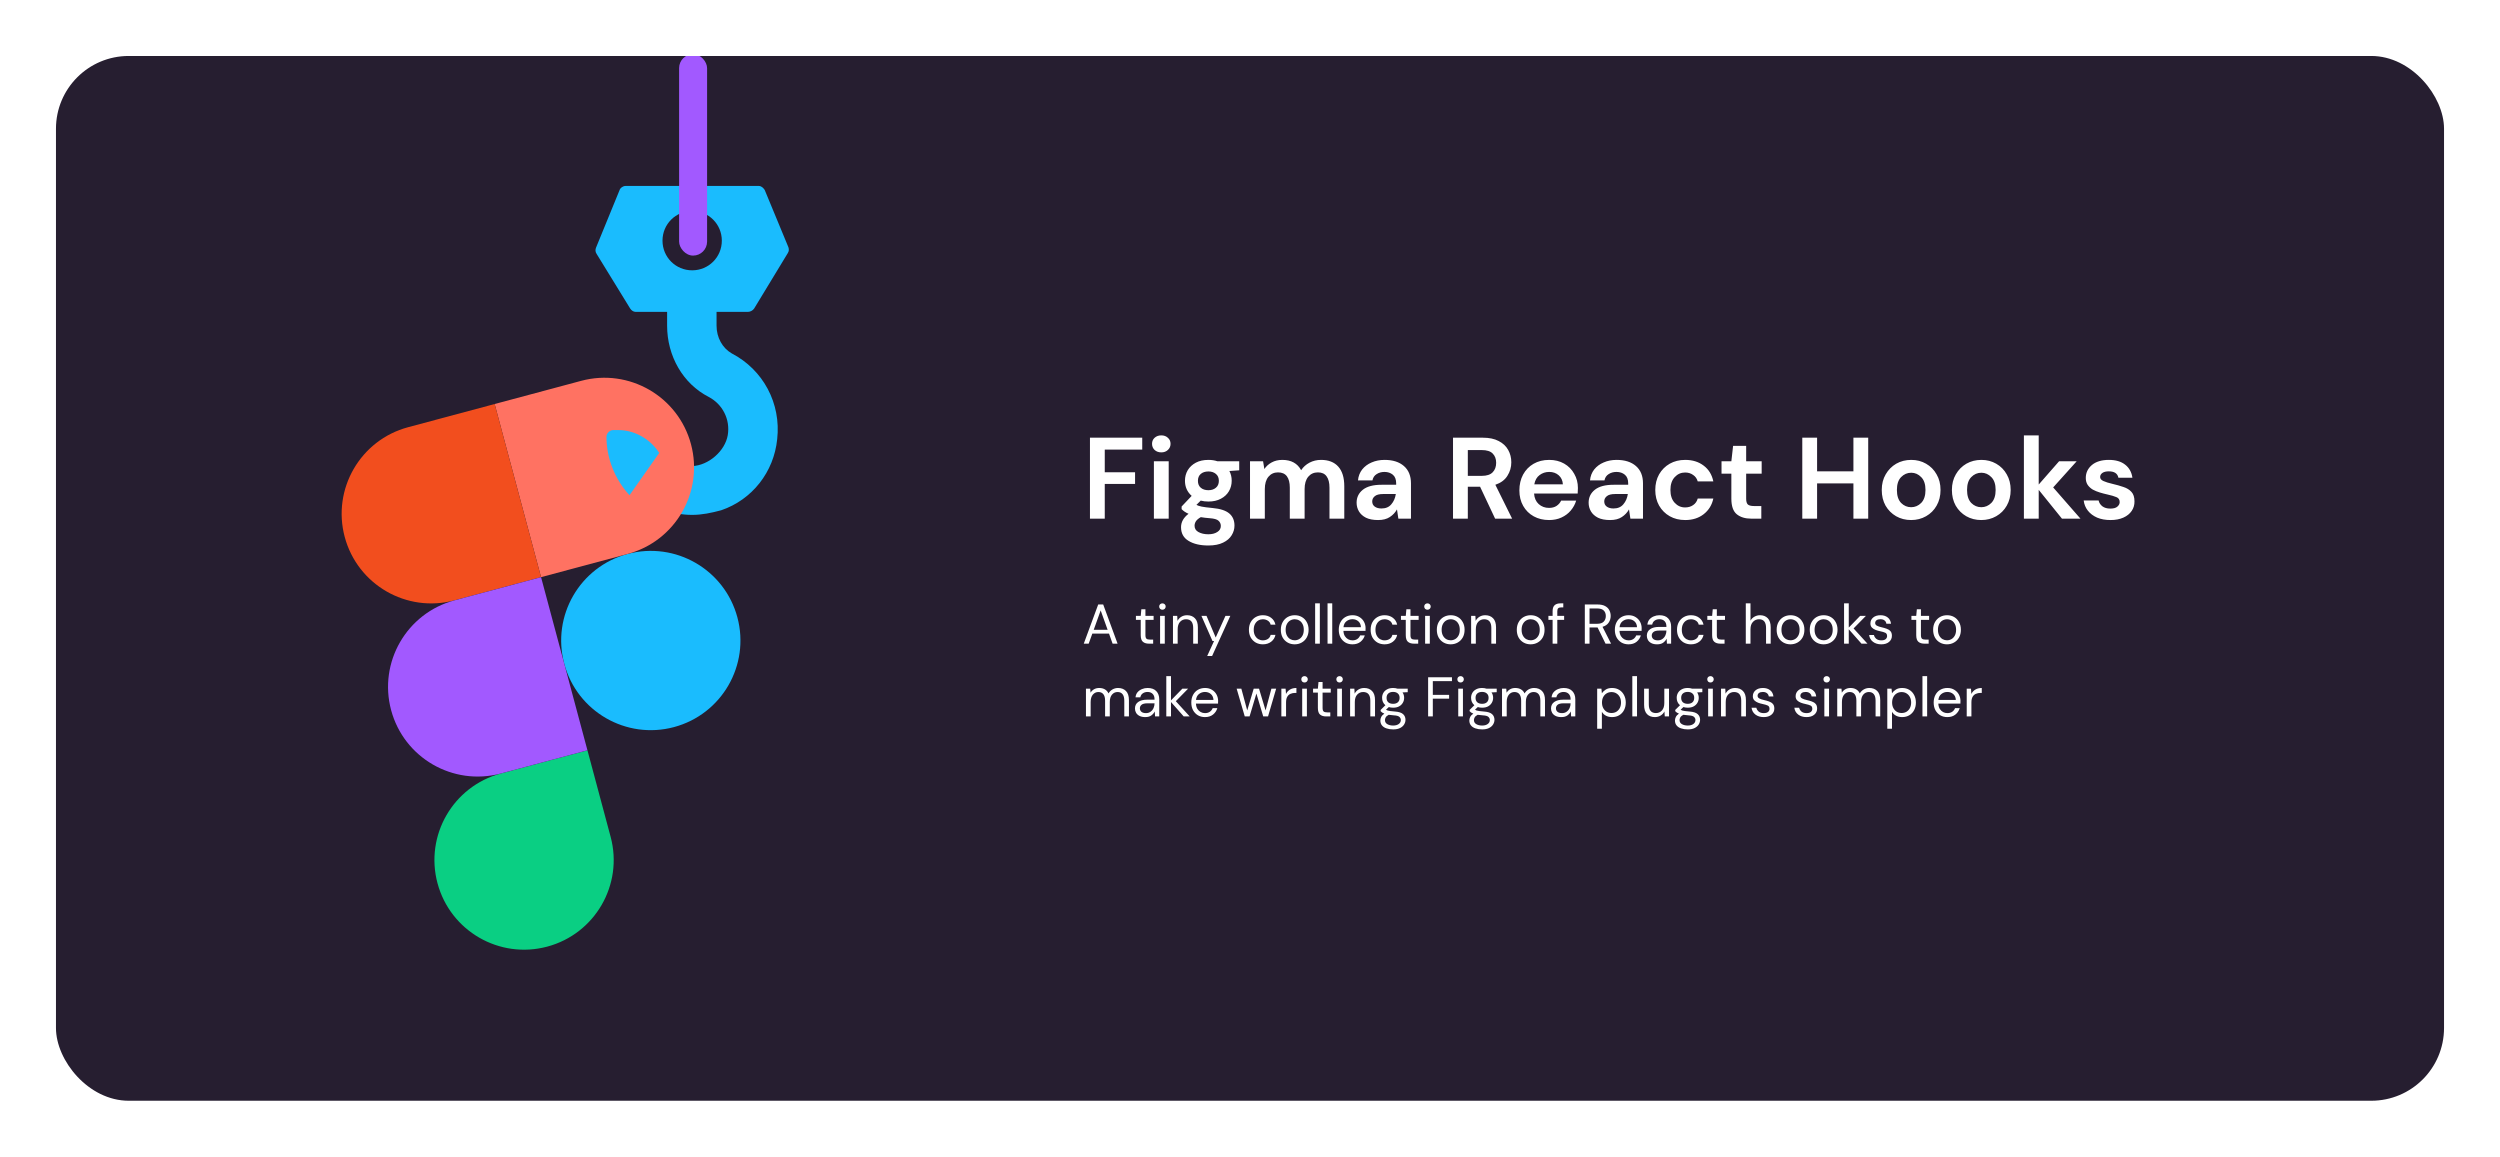 <svg width="1340" height="620" viewBox="0 0 1340 620" fill="none" xmlns="http://www.w3.org/2000/svg">
<g filter="url(#filter0_d)">
<g clip-path="url(#clip0)">
<rect x="30" y="26" width="1280" height="560" rx="39" fill="#261E30"/>
<path d="M337.787 161.387C338.493 162.447 339.553 163.153 340.613 163.153H357.573V170.573C357.573 186.827 366.053 201.667 379.833 208.733C387.253 212.62 391.493 220.747 390.08 229.227C388.667 237.707 379.833 245.48 371 245.833C366.053 245.833 361.46 244.067 357.927 240.887C356.513 239.473 355.1 237.707 354.04 235.94C349.447 227.813 340.613 222.513 331.427 222.513H328.6C326.833 222.513 325.067 224.28 325.067 226.047C325.067 239.12 330.72 251.487 340.26 260.32C348.74 267.74 359.693 271.98 371 271.98C376.3 271.98 381.247 270.92 386.547 269.507C403.153 263.853 414.813 249.013 416.58 231.347C418.7 212.267 409.16 194.247 392.2 185.413C387.253 182.587 384.073 176.933 384.073 170.573V163.153H401.033C402.093 163.153 403.507 162.447 404.213 161.387L422.233 131.707C422.94 130.647 422.94 129.587 422.587 128.527L409.867 97.787C409.16 96.727 408.1 95.667 406.687 95.667H335.313C333.9 95.667 332.487 96.727 332.133 97.787L319.413 128.88C319.06 129.94 319.06 131 319.767 132.06L337.787 161.387ZM371 109.093C379.833 109.093 386.9 116.16 386.9 124.993C386.9 133.827 379.833 140.893 371 140.893C362.167 140.893 355.1 133.827 355.1 124.993C355.1 116.16 362.167 109.093 371 109.093Z" fill="#1ABCFE"/>
<g clip-path="url(#clip1)" filter="url(#filter1_d)">
<path d="M302.436 347.753C295.57 322.127 310.777 295.787 336.404 288.92C362.029 282.054 388.37 297.262 395.236 322.887C402.103 348.514 386.895 374.854 361.269 381.72C335.643 388.587 309.303 373.379 302.436 347.753Z" fill="#1ABCFE"/>
<path d="M234.502 465.418C227.636 439.793 242.843 413.452 268.469 406.586L314.869 394.153L327.302 440.553C334.169 466.179 318.961 492.519 293.335 499.386C267.709 506.252 241.369 491.045 234.502 465.418Z" fill="#0ACF83"/>
<path d="M265.138 208.553L290.004 301.353L336.404 288.92C362.03 282.054 377.237 255.714 370.371 230.088C363.504 204.462 337.164 189.254 311.538 196.121L265.138 208.553Z" fill="#FF7262"/>
<path d="M184.771 279.819C191.637 305.445 217.978 320.652 243.604 313.786L290.004 301.353L265.138 208.553L218.738 220.986C193.112 227.853 177.905 254.193 184.771 279.819Z" fill="#F24E1E"/>
<path d="M209.637 372.619C216.503 398.245 242.843 413.452 268.469 406.586L314.869 394.153L290.004 301.353L243.604 313.786C217.978 320.652 202.77 346.993 209.637 372.619Z" fill="#A259FF"/>
</g>
<g filter="url(#filter2_d)">
<path fill-rule="evenodd" clip-rule="evenodd" d="M337.405 257.446L353.343 234.779C348.59 227.312 340.168 222.513 331.427 222.513H328.6C326.833 222.513 325.067 224.28 325.067 226.047C325.067 237.757 329.603 248.901 337.405 257.446Z" fill="#1ABCFE"/>
</g>
<path d="M584.216 274V230.6H612.24V236.986H592.152V249.138H608.396V255.4H592.152V274H584.216ZM622.456 238.474C621.01 238.474 619.811 238.04 618.86 237.172C617.951 236.304 617.496 235.209 617.496 233.886C617.496 232.563 617.951 231.489 618.86 230.662C619.811 229.794 621.01 229.36 622.456 229.36C623.903 229.36 625.081 229.794 625.99 230.662C626.941 231.489 627.416 232.563 627.416 233.886C627.416 235.209 626.941 236.304 625.99 237.172C625.081 238.04 623.903 238.474 622.456 238.474ZM618.488 274V243.248H626.424V274H618.488ZM647.728 264.824C646.24 264.824 644.855 264.659 643.574 264.328L641.28 266.622C641.982 266.994 642.933 267.304 644.132 267.552C645.33 267.8 647.273 268.048 649.96 268.296C654.052 268.668 657.028 269.639 658.888 271.21C660.748 272.781 661.678 274.951 661.678 277.72C661.678 279.539 661.182 281.254 660.19 282.866C659.198 284.519 657.668 285.842 655.602 286.834C653.535 287.867 650.89 288.384 647.666 288.384C643.284 288.384 639.75 287.557 637.064 285.904C634.377 284.292 633.034 281.853 633.034 278.588C633.034 275.819 634.377 273.421 637.064 271.396C636.237 271.024 635.514 270.631 634.894 270.218C634.315 269.805 633.798 269.371 633.344 268.916V267.49L638.738 261.786C636.34 259.678 635.142 256.971 635.142 253.664C635.142 251.597 635.638 249.717 636.63 248.022C637.663 246.327 639.11 244.984 640.97 243.992C642.83 243 645.082 242.504 647.728 242.504C649.464 242.504 651.076 242.752 652.564 243.248H664.22V248.084L658.95 248.456C659.776 250.027 660.19 251.763 660.19 253.664C660.19 255.731 659.694 257.611 658.702 259.306C657.71 261.001 656.263 262.344 654.362 263.336C652.502 264.328 650.29 264.824 647.728 264.824ZM647.728 258.748C649.34 258.748 650.662 258.314 651.696 257.446C652.77 256.578 653.308 255.338 653.308 253.726C653.308 252.114 652.77 250.874 651.696 250.006C650.662 249.138 649.34 248.704 647.728 248.704C646.033 248.704 644.669 249.138 643.636 250.006C642.602 250.874 642.086 252.114 642.086 253.726C642.086 255.338 642.602 256.578 643.636 257.446C644.669 258.314 646.033 258.748 647.728 258.748ZM640.288 277.782C640.288 279.311 640.99 280.448 642.396 281.192C643.842 281.977 645.599 282.37 647.666 282.37C649.65 282.37 651.262 281.957 652.502 281.13C653.742 280.345 654.362 279.27 654.362 277.906C654.362 276.79 653.948 275.86 653.122 275.116C652.336 274.372 650.745 273.917 648.348 273.752C646.653 273.628 645.082 273.442 643.636 273.194C642.437 273.855 641.569 274.579 641.032 275.364C640.536 276.149 640.288 276.955 640.288 277.782ZM670.007 274V243.248H677.013L677.695 247.402C678.687 245.914 679.989 244.736 681.601 243.868C683.254 242.959 685.155 242.504 687.305 242.504C692.058 242.504 695.427 244.343 697.411 248.022C698.527 246.327 700.015 244.984 701.875 243.992C703.776 243 705.843 242.504 708.075 242.504C712.084 242.504 715.163 243.703 717.313 246.1C719.462 248.497 720.537 252.011 720.537 256.64V274H712.601V257.384C712.601 254.739 712.084 252.713 711.051 251.308C710.059 249.903 708.509 249.2 706.401 249.2C704.251 249.2 702.515 249.985 701.193 251.556C699.911 253.127 699.271 255.317 699.271 258.128V274H691.335V257.384C691.335 254.739 690.818 252.713 689.785 251.308C688.751 249.903 687.16 249.2 685.011 249.2C682.903 249.2 681.187 249.985 679.865 251.556C678.583 253.127 677.943 255.317 677.943 258.128V274H670.007ZM738.673 274.744C736.028 274.744 733.858 274.331 732.163 273.504C730.468 272.636 729.208 271.499 728.381 270.094C727.554 268.689 727.141 267.139 727.141 265.444C727.141 262.592 728.257 260.277 730.489 258.5C732.721 256.723 736.069 255.834 740.533 255.834H748.345V255.09C748.345 252.982 747.746 251.432 746.547 250.44C745.348 249.448 743.86 248.952 742.083 248.952C740.471 248.952 739.066 249.345 737.867 250.13C736.668 250.874 735.924 251.99 735.635 253.478H727.885C728.092 251.246 728.836 249.303 730.117 247.65C731.44 245.997 733.134 244.736 735.201 243.868C737.268 242.959 739.582 242.504 742.145 242.504C746.526 242.504 749.978 243.599 752.499 245.79C755.02 247.981 756.281 251.081 756.281 255.09V274H749.523L748.779 269.04C747.87 270.693 746.588 272.057 744.935 273.132C743.323 274.207 741.236 274.744 738.673 274.744ZM740.471 268.544C742.744 268.544 744.501 267.8 745.741 266.312C747.022 264.824 747.828 262.985 748.159 260.794H741.401C739.293 260.794 737.784 261.187 736.875 261.972C735.966 262.716 735.511 263.646 735.511 264.762C735.511 265.961 735.966 266.891 736.875 267.552C737.784 268.213 738.983 268.544 740.471 268.544ZM778.814 274V230.6H794.748C798.22 230.6 801.072 231.199 803.304 232.398C805.577 233.555 807.272 235.147 808.388 237.172C809.504 239.156 810.062 241.367 810.062 243.806C810.062 246.451 809.359 248.869 807.954 251.06C806.59 253.251 804.44 254.842 801.506 255.834L810.496 274H801.382L793.322 256.888H786.75V274H778.814ZM786.75 251.06H794.252C796.897 251.06 798.84 250.419 800.08 249.138C801.32 247.857 801.94 246.162 801.94 244.054C801.94 241.987 801.32 240.334 800.08 239.094C798.881 237.854 796.918 237.234 794.19 237.234H786.75V251.06ZM830.322 274.744C827.222 274.744 824.473 274.083 822.076 272.76C819.678 271.437 817.798 269.577 816.434 267.18C815.07 264.783 814.388 262.013 814.388 258.872C814.388 255.689 815.049 252.858 816.372 250.378C817.736 247.898 819.596 245.976 821.952 244.612C824.349 243.207 827.16 242.504 830.384 242.504C833.401 242.504 836.067 243.165 838.382 244.488C840.696 245.811 842.494 247.629 843.776 249.944C845.098 252.217 845.76 254.759 845.76 257.57C845.76 258.025 845.739 258.5 845.698 258.996C845.698 259.492 845.677 260.009 845.636 260.546H822.262C822.427 262.943 823.254 264.824 824.742 266.188C826.271 267.552 828.11 268.234 830.26 268.234C831.872 268.234 833.215 267.883 834.29 267.18C835.406 266.436 836.232 265.485 836.77 264.328H844.83C844.251 266.271 843.28 268.048 841.916 269.66C840.593 271.231 838.94 272.471 836.956 273.38C835.013 274.289 832.802 274.744 830.322 274.744ZM830.384 248.952C828.441 248.952 826.726 249.51 825.238 250.626C823.75 251.701 822.799 253.354 822.386 255.586H837.7C837.576 253.561 836.832 251.949 835.468 250.75C834.104 249.551 832.409 248.952 830.384 248.952ZM863.036 274.744C860.391 274.744 858.221 274.331 856.526 273.504C854.832 272.636 853.571 271.499 852.744 270.094C851.918 268.689 851.504 267.139 851.504 265.444C851.504 262.592 852.62 260.277 854.852 258.5C857.084 256.723 860.432 255.834 864.896 255.834H872.708V255.09C872.708 252.982 872.109 251.432 870.91 250.44C869.712 249.448 868.224 248.952 866.446 248.952C864.834 248.952 863.429 249.345 862.23 250.13C861.032 250.874 860.288 251.99 859.998 253.478H852.248C852.455 251.246 853.199 249.303 854.48 247.65C855.803 245.997 857.498 244.736 859.564 243.868C861.631 242.959 863.946 242.504 866.508 242.504C870.89 242.504 874.341 243.599 876.862 245.79C879.384 247.981 880.644 251.081 880.644 255.09V274H873.886L873.142 269.04C872.233 270.693 870.952 272.057 869.298 273.132C867.686 274.207 865.599 274.744 863.036 274.744ZM864.834 268.544C867.108 268.544 868.864 267.8 870.104 266.312C871.386 264.824 872.192 262.985 872.522 260.794H865.764C863.656 260.794 862.148 261.187 861.238 261.972C860.329 262.716 859.874 263.646 859.874 264.762C859.874 265.961 860.329 266.891 861.238 267.552C862.148 268.213 863.346 268.544 864.834 268.544ZM903.284 274.744C900.142 274.744 897.373 274.062 894.976 272.698C892.578 271.334 890.677 269.433 889.272 266.994C887.908 264.555 887.226 261.765 887.226 258.624C887.226 255.483 887.908 252.693 889.272 250.254C890.677 247.815 892.578 245.914 894.976 244.55C897.373 243.186 900.142 242.504 903.284 242.504C907.21 242.504 910.517 243.537 913.204 245.604C915.89 247.629 917.606 250.44 918.349 254.036H909.98C909.566 252.548 908.74 251.391 907.5 250.564C906.301 249.696 904.875 249.262 903.222 249.262C901.031 249.262 899.171 250.089 897.642 251.742C896.112 253.395 895.348 255.689 895.348 258.624C895.348 261.559 896.112 263.853 897.642 265.506C899.171 267.159 901.031 267.986 903.222 267.986C904.875 267.986 906.301 267.573 907.5 266.746C908.74 265.919 909.566 264.741 909.98 263.212H918.349C917.606 266.684 915.89 269.474 913.204 271.582C910.517 273.69 907.21 274.744 903.284 274.744ZM938.671 274C935.447 274 932.864 273.215 930.921 271.644C928.979 270.073 928.007 267.283 928.007 263.274V249.882H922.737V243.248H928.007L928.937 235.002H935.943V243.248H944.251V249.882H935.943V263.336C935.943 264.824 936.253 265.857 936.873 266.436C937.535 266.973 938.651 267.242 940.221 267.242H944.065V274H938.671ZM966.025 274V230.6H973.961V248.642H993.429V230.6H1001.36V274H993.429V255.09H973.961V274H966.025ZM1024.37 274.744C1021.39 274.744 1018.71 274.062 1016.31 272.698C1013.95 271.334 1012.07 269.453 1010.67 267.056C1009.3 264.617 1008.62 261.807 1008.62 258.624C1008.62 255.441 1009.32 252.651 1010.73 250.254C1012.14 247.815 1014.02 245.914 1016.37 244.55C1018.77 243.186 1021.46 242.504 1024.43 242.504C1027.37 242.504 1030.01 243.186 1032.37 244.55C1034.77 245.914 1036.65 247.815 1038.01 250.254C1039.42 252.651 1040.12 255.441 1040.12 258.624C1040.12 261.807 1039.42 264.617 1038.01 267.056C1036.65 269.453 1034.77 271.334 1032.37 272.698C1029.97 274.062 1027.3 274.744 1024.37 274.744ZM1024.37 267.862C1026.44 267.862 1028.23 267.097 1029.76 265.568C1031.29 263.997 1032.06 261.683 1032.06 258.624C1032.06 255.565 1031.29 253.271 1029.76 251.742C1028.23 250.171 1026.46 249.386 1024.43 249.386C1022.32 249.386 1020.51 250.171 1018.98 251.742C1017.49 253.271 1016.74 255.565 1016.74 258.624C1016.74 261.683 1017.49 263.997 1018.98 265.568C1020.51 267.097 1022.3 267.862 1024.37 267.862ZM1061.97 274.744C1058.99 274.744 1056.31 274.062 1053.91 272.698C1051.55 271.334 1049.67 269.453 1048.27 267.056C1046.9 264.617 1046.22 261.807 1046.22 258.624C1046.22 255.441 1046.92 252.651 1048.33 250.254C1049.73 247.815 1051.62 245.914 1053.97 244.55C1056.37 243.186 1059.06 242.504 1062.03 242.504C1064.97 242.504 1067.61 243.186 1069.97 244.55C1072.36 245.914 1074.25 247.815 1075.61 250.254C1077.01 252.651 1077.72 255.441 1077.72 258.624C1077.72 261.807 1077.01 264.617 1075.61 267.056C1074.25 269.453 1072.36 271.334 1069.97 272.698C1067.57 274.062 1064.9 274.744 1061.97 274.744ZM1061.97 267.862C1064.04 267.862 1065.83 267.097 1067.36 265.568C1068.89 263.997 1069.66 261.683 1069.66 258.624C1069.66 255.565 1068.89 253.271 1067.36 251.742C1065.83 250.171 1064.06 249.386 1062.03 249.386C1059.92 249.386 1058.1 250.171 1056.58 251.742C1055.09 253.271 1054.34 255.565 1054.34 258.624C1054.34 261.683 1055.09 263.997 1056.58 265.568C1058.1 267.097 1059.9 267.862 1061.97 267.862ZM1084.81 274V229.36H1092.75V255.71L1103.66 243.248H1113.09L1100.5 257.26L1115.13 274H1105.21L1092.75 258.562V274H1084.81ZM1131.25 274.744C1128.52 274.744 1126.12 274.31 1124.06 273.442C1121.99 272.533 1120.34 271.293 1119.1 269.722C1117.86 268.151 1117.11 266.333 1116.86 264.266H1124.86C1125.11 265.465 1125.77 266.498 1126.85 267.366C1127.96 268.193 1129.39 268.606 1131.12 268.606C1132.86 268.606 1134.12 268.255 1134.91 267.552C1135.73 266.849 1136.15 266.043 1136.15 265.134C1136.15 263.811 1135.57 262.923 1134.41 262.468C1133.25 261.972 1131.64 261.497 1129.57 261.042C1128.25 260.753 1126.91 260.401 1125.54 259.988C1124.18 259.575 1122.92 259.058 1121.76 258.438C1120.65 257.777 1119.74 256.95 1119.03 255.958C1118.33 254.925 1117.98 253.664 1117.98 252.176C1117.98 249.448 1119.05 247.154 1121.2 245.294C1123.39 243.434 1126.45 242.504 1130.38 242.504C1134.02 242.504 1136.91 243.351 1139.06 245.046C1141.25 246.741 1142.55 249.076 1142.97 252.052H1135.46C1135.01 249.779 1133.29 248.642 1130.32 248.642C1128.83 248.642 1127.67 248.931 1126.85 249.51C1126.06 250.089 1125.67 250.812 1125.67 251.68C1125.67 252.589 1126.27 253.313 1127.47 253.85C1128.66 254.387 1130.26 254.883 1132.24 255.338C1134.39 255.834 1136.35 256.392 1138.13 257.012C1139.95 257.591 1141.4 258.479 1142.47 259.678C1143.54 260.835 1144.08 262.509 1144.08 264.7C1144.12 266.601 1143.63 268.317 1142.59 269.846C1141.56 271.375 1140.07 272.574 1138.13 273.442C1136.19 274.31 1133.89 274.744 1131.25 274.744Z" fill="white"/>
<path d="M580.9 341L588.64 320H591.31L599.02 341H596.35L594.43 335.6H585.49L583.54 341H580.9ZM586.24 333.56H593.68L589.96 323.18L586.24 333.56ZM615.811 341C614.451 341 613.381 340.67 612.601 340.01C611.821 339.35 611.431 338.16 611.431 336.44V328.25H608.851V326.12H611.431L611.761 322.55H613.951V326.12H618.331V328.25H613.951V336.44C613.951 337.38 614.141 338.02 614.521 338.36C614.901 338.68 615.571 338.84 616.531 338.84H618.091V341H615.811ZM623.063 322.82C622.563 322.82 622.143 322.66 621.803 322.34C621.483 322 621.323 321.58 621.323 321.08C621.323 320.6 621.483 320.2 621.803 319.88C622.143 319.56 622.563 319.4 623.063 319.4C623.543 319.4 623.953 319.56 624.293 319.88C624.633 320.2 624.803 320.6 624.803 321.08C624.803 321.58 624.633 322 624.293 322.34C623.953 322.66 623.543 322.82 623.063 322.82ZM621.803 341V326.12H624.323V341H621.803ZM628.711 341V326.12H630.991L631.141 328.79C631.621 327.85 632.311 327.11 633.211 326.57C634.111 326.03 635.131 325.76 636.271 325.76C638.031 325.76 639.431 326.3 640.471 327.38C641.531 328.44 642.061 330.08 642.061 332.3V341H639.541V332.57C639.541 329.47 638.261 327.92 635.701 327.92C634.421 327.92 633.351 328.39 632.491 329.33C631.651 330.25 631.231 331.57 631.231 333.29V341H628.711ZM647.059 347.6L650.749 339.56H649.879L643.969 326.12H646.699L651.619 337.7L656.839 326.12H659.449L649.699 347.6H647.059ZM676.889 341.36C675.469 341.36 674.189 341.04 673.049 340.4C671.929 339.74 671.039 338.83 670.379 337.67C669.739 336.49 669.419 335.12 669.419 333.56C669.419 332 669.739 330.64 670.379 329.48C671.039 328.3 671.929 327.39 673.049 326.75C674.189 326.09 675.469 325.76 676.889 325.76C678.649 325.76 680.129 326.22 681.329 327.14C682.549 328.06 683.319 329.29 683.639 330.83H681.059C680.859 329.91 680.369 329.2 679.589 328.7C678.809 328.18 677.899 327.92 676.859 327.92C676.019 327.92 675.229 328.13 674.489 328.55C673.749 328.97 673.149 329.6 672.689 330.44C672.229 331.28 671.999 332.32 671.999 333.56C671.999 334.8 672.229 335.84 672.689 336.68C673.149 337.52 673.749 338.16 674.489 338.6C675.229 339.02 676.019 339.23 676.859 339.23C677.899 339.23 678.809 338.98 679.589 338.48C680.369 337.96 680.859 337.23 681.059 336.29H683.639C683.339 337.79 682.579 339.01 681.359 339.95C680.139 340.89 678.649 341.36 676.889 341.36ZM693.938 341.36C692.538 341.36 691.278 341.04 690.158 340.4C689.038 339.76 688.148 338.86 687.488 337.7C686.848 336.52 686.528 335.14 686.528 333.56C686.528 331.98 686.858 330.61 687.518 329.45C688.178 328.27 689.068 327.36 690.188 326.72C691.328 326.08 692.598 325.76 693.998 325.76C695.398 325.76 696.658 326.08 697.778 326.72C698.898 327.36 699.778 328.27 700.418 329.45C701.078 330.61 701.408 331.98 701.408 333.56C701.408 335.14 701.078 336.52 700.418 337.7C699.758 338.86 698.858 339.76 697.718 340.4C696.598 341.04 695.338 341.36 693.938 341.36ZM693.938 339.2C694.798 339.2 695.598 338.99 696.338 338.57C697.078 338.15 697.678 337.52 698.138 336.68C698.598 335.84 698.828 334.8 698.828 333.56C698.828 332.32 698.598 331.28 698.138 330.44C697.698 329.6 697.108 328.97 696.368 328.55C695.628 328.13 694.838 327.92 693.998 327.92C693.138 327.92 692.338 328.13 691.598 328.55C690.858 328.97 690.258 329.6 689.798 330.44C689.338 331.28 689.108 332.32 689.108 333.56C689.108 334.8 689.338 335.84 689.798 336.68C690.258 337.52 690.848 338.15 691.568 338.57C692.308 338.99 693.098 339.2 693.938 339.2ZM704.912 341V319.4H707.432V341H704.912ZM711.562 341V319.4H714.082V341H711.562ZM724.903 341.36C723.483 341.36 722.223 341.04 721.123 340.4C720.023 339.74 719.153 338.83 718.513 337.67C717.893 336.51 717.583 335.14 717.583 333.56C717.583 332 717.893 330.64 718.513 329.48C719.133 328.3 719.993 327.39 721.093 326.75C722.213 326.09 723.503 325.76 724.963 325.76C726.403 325.76 727.643 326.09 728.683 326.75C729.743 327.39 730.553 328.24 731.113 329.3C731.673 330.36 731.953 331.5 731.953 332.72C731.953 332.94 731.943 333.16 731.923 333.38C731.923 333.6 731.923 333.85 731.923 334.13H720.073C720.133 335.27 720.393 336.22 720.853 336.98C721.333 337.72 721.923 338.28 722.623 338.66C723.343 339.04 724.103 339.23 724.903 339.23C725.943 339.23 726.813 338.99 727.513 338.51C728.213 338.03 728.723 337.38 729.043 336.56H731.533C731.133 337.94 730.363 339.09 729.223 340.01C728.103 340.91 726.663 341.36 724.903 341.36ZM724.903 327.89C723.703 327.89 722.633 328.26 721.693 329C720.773 329.72 720.243 330.78 720.103 332.18H729.463C729.403 330.84 728.943 329.79 728.083 329.03C727.223 328.27 726.163 327.89 724.903 327.89ZM742.133 341.36C740.713 341.36 739.433 341.04 738.293 340.4C737.173 339.74 736.283 338.83 735.623 337.67C734.983 336.49 734.663 335.12 734.663 333.56C734.663 332 734.983 330.64 735.623 329.48C736.283 328.3 737.173 327.39 738.293 326.75C739.433 326.09 740.713 325.76 742.133 325.76C743.893 325.76 745.373 326.22 746.573 327.14C747.793 328.06 748.563 329.29 748.883 330.83H746.303C746.103 329.91 745.613 329.2 744.833 328.7C744.053 328.18 743.143 327.92 742.103 327.92C741.263 327.92 740.473 328.13 739.733 328.55C738.993 328.97 738.393 329.6 737.933 330.44C737.473 331.28 737.243 332.32 737.243 333.56C737.243 334.8 737.473 335.84 737.933 336.68C738.393 337.52 738.993 338.16 739.733 338.6C740.473 339.02 741.263 339.23 742.103 339.23C743.143 339.23 744.053 338.98 744.833 338.48C745.613 337.96 746.103 337.23 746.303 336.29H748.883C748.583 337.79 747.823 339.01 746.603 339.95C745.383 340.89 743.893 341.36 742.133 341.36ZM757.872 341C756.512 341 755.442 340.67 754.662 340.01C753.882 339.35 753.492 338.16 753.492 336.44V328.25H750.912V326.12H753.492L753.822 322.55H756.012V326.12H760.392V328.25H756.012V336.44C756.012 337.38 756.202 338.02 756.582 338.36C756.962 338.68 757.632 338.84 758.592 338.84H760.152V341H757.872ZM765.123 322.82C764.623 322.82 764.203 322.66 763.863 322.34C763.543 322 763.383 321.58 763.383 321.08C763.383 320.6 763.543 320.2 763.863 319.88C764.203 319.56 764.623 319.4 765.123 319.4C765.603 319.4 766.013 319.56 766.353 319.88C766.693 320.2 766.863 320.6 766.863 321.08C766.863 321.58 766.693 322 766.353 322.34C766.013 322.66 765.603 322.82 765.123 322.82ZM763.863 341V326.12H766.383V341H763.863ZM777.551 341.36C776.151 341.36 774.891 341.04 773.771 340.4C772.651 339.76 771.761 338.86 771.101 337.7C770.461 336.52 770.141 335.14 770.141 333.56C770.141 331.98 770.471 330.61 771.131 329.45C771.791 328.27 772.681 327.36 773.801 326.72C774.941 326.08 776.211 325.76 777.611 325.76C779.011 325.76 780.271 326.08 781.391 326.72C782.511 327.36 783.391 328.27 784.031 329.45C784.691 330.61 785.021 331.98 785.021 333.56C785.021 335.14 784.691 336.52 784.031 337.7C783.371 338.86 782.471 339.76 781.331 340.4C780.211 341.04 778.951 341.36 777.551 341.36ZM777.551 339.2C778.411 339.2 779.211 338.99 779.951 338.57C780.691 338.15 781.291 337.52 781.751 336.68C782.211 335.84 782.441 334.8 782.441 333.56C782.441 332.32 782.211 331.28 781.751 330.44C781.311 329.6 780.721 328.97 779.981 328.55C779.241 328.13 778.451 327.92 777.611 327.92C776.751 327.92 775.951 328.13 775.211 328.55C774.471 328.97 773.871 329.6 773.411 330.44C772.951 331.28 772.721 332.32 772.721 333.56C772.721 334.8 772.951 335.84 773.411 336.68C773.871 337.52 774.461 338.15 775.181 338.57C775.921 338.99 776.711 339.2 777.551 339.2ZM788.525 341V326.12H790.805L790.955 328.79C791.435 327.85 792.125 327.11 793.025 326.57C793.925 326.03 794.945 325.76 796.085 325.76C797.845 325.76 799.245 326.3 800.285 327.38C801.345 328.44 801.875 330.08 801.875 332.3V341H799.355V332.57C799.355 329.47 798.075 327.92 795.515 327.92C794.235 327.92 793.165 328.39 792.305 329.33C791.465 330.25 791.045 331.57 791.045 333.29V341H788.525ZM820.413 341.36C819.013 341.36 817.753 341.04 816.633 340.4C815.513 339.76 814.623 338.86 813.963 337.7C813.323 336.52 813.003 335.14 813.003 333.56C813.003 331.98 813.333 330.61 813.993 329.45C814.653 328.27 815.543 327.36 816.663 326.72C817.803 326.08 819.073 325.76 820.473 325.76C821.873 325.76 823.133 326.08 824.253 326.72C825.373 327.36 826.253 328.27 826.893 329.45C827.553 330.61 827.883 331.98 827.883 333.56C827.883 335.14 827.553 336.52 826.893 337.7C826.233 338.86 825.333 339.76 824.193 340.4C823.073 341.04 821.813 341.36 820.413 341.36ZM820.413 339.2C821.273 339.2 822.073 338.99 822.813 338.57C823.553 338.15 824.153 337.52 824.613 336.68C825.073 335.84 825.303 334.8 825.303 333.56C825.303 332.32 825.073 331.28 824.613 330.44C824.173 329.6 823.583 328.97 822.843 328.55C822.103 328.13 821.313 327.92 820.473 327.92C819.613 327.92 818.813 328.13 818.073 328.55C817.333 328.97 816.733 329.6 816.273 330.44C815.813 331.28 815.583 332.32 815.583 333.56C815.583 334.8 815.813 335.84 816.273 336.68C816.733 337.52 817.323 338.15 818.043 338.57C818.783 338.99 819.573 339.2 820.413 339.2ZM832.196 341V328.25H829.946V326.12H832.196V323.54C832.196 322.1 832.556 321.05 833.276 320.39C833.996 319.73 835.046 319.4 836.426 319.4H837.926V321.56H836.816C836.056 321.56 835.516 321.72 835.196 322.04C834.876 322.34 834.716 322.86 834.716 323.6V326.12H838.376V328.25H834.716V341H832.196ZM849.466 341V320H856.246C857.886 320 859.226 320.27 860.266 320.81C861.306 321.35 862.076 322.09 862.576 323.03C863.076 323.97 863.326 325.01 863.326 326.15C863.326 327.47 862.966 328.66 862.246 329.72C861.546 330.78 860.446 331.53 858.946 331.97L863.536 341H860.566L856.306 332.33H856.126H851.986V341H849.466ZM851.986 330.35H856.066C857.686 330.35 858.866 329.96 859.606 329.18C860.346 328.4 860.716 327.4 860.716 326.18C860.716 324.94 860.346 323.96 859.606 323.24C858.886 322.5 857.696 322.13 856.036 322.13H851.986V330.35ZM872.881 341.36C871.461 341.36 870.201 341.04 869.101 340.4C868.001 339.74 867.131 338.83 866.491 337.67C865.871 336.51 865.561 335.14 865.561 333.56C865.561 332 865.871 330.64 866.491 329.48C867.111 328.3 867.971 327.39 869.071 326.75C870.191 326.09 871.481 325.76 872.941 325.76C874.381 325.76 875.621 326.09 876.661 326.75C877.721 327.39 878.531 328.24 879.091 329.3C879.651 330.36 879.931 331.5 879.931 332.72C879.931 332.94 879.921 333.16 879.901 333.38C879.901 333.6 879.901 333.85 879.901 334.13H868.051C868.111 335.27 868.371 336.22 868.831 336.98C869.311 337.72 869.901 338.28 870.601 338.66C871.321 339.04 872.081 339.23 872.881 339.23C873.921 339.23 874.791 338.99 875.491 338.51C876.191 338.03 876.701 337.38 877.021 336.56H879.511C879.111 337.94 878.341 339.09 877.201 340.01C876.081 340.91 874.641 341.36 872.881 341.36ZM872.881 327.89C871.681 327.89 870.611 328.26 869.671 329C868.751 329.72 868.221 330.78 868.081 332.18H877.441C877.381 330.84 876.921 329.79 876.061 329.03C875.201 328.27 874.141 327.89 872.881 327.89ZM888.221 341.36C886.981 341.36 885.951 341.15 885.131 340.73C884.311 340.31 883.701 339.75 883.301 339.05C882.901 338.35 882.701 337.59 882.701 336.77C882.701 335.25 883.281 334.08 884.441 333.26C885.601 332.44 887.181 332.03 889.181 332.03H893.201V331.85C893.201 330.55 892.861 329.57 892.181 328.91C891.501 328.23 890.591 327.89 889.451 327.89C888.471 327.89 887.621 328.14 886.901 328.64C886.201 329.12 885.761 329.83 885.581 330.77H883.001C883.101 329.69 883.461 328.78 884.081 328.04C884.721 327.3 885.511 326.74 886.451 326.36C887.391 325.96 888.391 325.76 889.451 325.76C891.531 325.76 893.091 326.32 894.131 327.44C895.191 328.54 895.721 330.01 895.721 331.85V341H893.471L893.321 338.33C892.901 339.17 892.281 339.89 891.461 340.49C890.661 341.07 889.581 341.36 888.221 341.36ZM888.611 339.23C889.571 339.23 890.391 338.98 891.071 338.48C891.771 337.98 892.301 337.33 892.661 336.53C893.021 335.73 893.201 334.89 893.201 334.01V333.98H889.391C887.911 333.98 886.861 334.24 886.241 334.76C885.641 335.26 885.341 335.89 885.341 336.65C885.341 337.43 885.621 338.06 886.181 338.54C886.761 339 887.571 339.23 888.611 339.23ZM906.342 341.36C904.922 341.36 903.642 341.04 902.502 340.4C901.382 339.74 900.492 338.83 899.832 337.67C899.192 336.49 898.872 335.12 898.872 333.56C898.872 332 899.192 330.64 899.832 329.48C900.492 328.3 901.382 327.39 902.502 326.75C903.642 326.09 904.922 325.76 906.342 325.76C908.102 325.76 909.582 326.22 910.782 327.14C912.002 328.06 912.772 329.29 913.092 330.83H910.512C910.312 329.91 909.822 329.2 909.042 328.7C908.262 328.18 907.352 327.92 906.312 327.92C905.472 327.92 904.682 328.13 903.942 328.55C903.202 328.97 902.602 329.6 902.142 330.44C901.682 331.28 901.452 332.32 901.452 333.56C901.452 334.8 901.682 335.84 902.142 336.68C902.602 337.52 903.202 338.16 903.942 338.6C904.682 339.02 905.472 339.23 906.312 339.23C907.352 339.23 908.262 338.98 909.042 338.48C909.822 337.96 910.312 337.23 910.512 336.29H913.092C912.792 337.79 912.032 339.01 910.812 339.95C909.592 340.89 908.102 341.36 906.342 341.36ZM922.081 341C920.721 341 919.651 340.67 918.871 340.01C918.091 339.35 917.701 338.16 917.701 336.44V328.25H915.121V326.12H917.701L918.031 322.55H920.221V326.12H924.601V328.25H920.221V336.44C920.221 337.38 920.411 338.02 920.791 338.36C921.171 338.68 921.841 338.84 922.801 338.84H924.361V341H922.081ZM935.742 341V319.4H938.262V328.67C938.762 327.75 939.472 327.04 940.392 326.54C941.312 326.02 942.312 325.76 943.392 325.76C945.112 325.76 946.492 326.3 947.532 327.38C948.572 328.44 949.092 330.08 949.092 332.3V341H946.602V332.57C946.602 329.47 945.352 327.92 942.852 327.92C941.552 327.92 940.462 328.39 939.582 329.33C938.702 330.25 938.262 331.57 938.262 333.29V341H935.742ZM959.69 341.36C958.29 341.36 957.03 341.04 955.91 340.4C954.79 339.76 953.9 338.86 953.24 337.7C952.6 336.52 952.28 335.14 952.28 333.56C952.28 331.98 952.61 330.61 953.27 329.45C953.93 328.27 954.82 327.36 955.94 326.72C957.08 326.08 958.35 325.76 959.75 325.76C961.15 325.76 962.41 326.08 963.53 326.72C964.65 327.36 965.53 328.27 966.17 329.45C966.83 330.61 967.16 331.98 967.16 333.56C967.16 335.14 966.83 336.52 966.17 337.7C965.51 338.86 964.61 339.76 963.47 340.4C962.35 341.04 961.09 341.36 959.69 341.36ZM959.69 339.2C960.55 339.2 961.35 338.99 962.09 338.57C962.83 338.15 963.43 337.52 963.89 336.68C964.35 335.84 964.58 334.8 964.58 333.56C964.58 332.32 964.35 331.28 963.89 330.44C963.45 329.6 962.86 328.97 962.12 328.55C961.38 328.13 960.59 327.92 959.75 327.92C958.89 327.92 958.09 328.13 957.35 328.55C956.61 328.97 956.01 329.6 955.55 330.44C955.09 331.28 954.86 332.32 954.86 333.56C954.86 334.8 955.09 335.84 955.55 336.68C956.01 337.52 956.6 338.15 957.32 338.57C958.06 338.99 958.85 339.2 959.69 339.2ZM977.444 341.36C976.044 341.36 974.784 341.04 973.664 340.4C972.544 339.76 971.654 338.86 970.994 337.7C970.354 336.52 970.034 335.14 970.034 333.56C970.034 331.98 970.364 330.61 971.024 329.45C971.684 328.27 972.574 327.36 973.694 326.72C974.834 326.08 976.104 325.76 977.504 325.76C978.904 325.76 980.164 326.08 981.284 326.72C982.404 327.36 983.284 328.27 983.924 329.45C984.584 330.61 984.914 331.98 984.914 333.56C984.914 335.14 984.584 336.52 983.924 337.7C983.264 338.86 982.364 339.76 981.224 340.4C980.104 341.04 978.844 341.36 977.444 341.36ZM977.444 339.2C978.304 339.2 979.104 338.99 979.844 338.57C980.584 338.15 981.184 337.52 981.644 336.68C982.104 335.84 982.334 334.8 982.334 333.56C982.334 332.32 982.104 331.28 981.644 330.44C981.204 329.6 980.614 328.97 979.874 328.55C979.134 328.13 978.344 327.92 977.504 327.92C976.644 327.92 975.844 328.13 975.104 328.55C974.364 328.97 973.764 329.6 973.304 330.44C972.844 331.28 972.614 332.32 972.614 333.56C972.614 334.8 972.844 335.84 973.304 336.68C973.764 337.52 974.354 338.15 975.074 338.57C975.814 338.99 976.604 339.2 977.444 339.2ZM988.418 341V319.4H990.938V332.39L997.028 326.12H1000.12L993.518 332.84L1000.96 341H997.748L990.938 333.29V341H988.418ZM1008.36 341.36C1006.58 341.36 1005.1 340.91 1003.92 340.01C1002.74 339.11 1002.05 337.89 1001.85 336.35H1004.43C1004.59 337.13 1005 337.81 1005.66 338.39C1006.34 338.95 1007.25 339.23 1008.39 339.23C1009.45 339.23 1010.23 339.01 1010.73 338.57C1011.23 338.11 1011.48 337.57 1011.48 336.95C1011.48 336.05 1011.15 335.45 1010.49 335.15C1009.85 334.85 1008.94 334.58 1007.76 334.34C1006.96 334.18 1006.16 333.95 1005.36 333.65C1004.56 333.35 1003.89 332.93 1003.35 332.39C1002.81 331.83 1002.54 331.1 1002.54 330.2C1002.54 328.9 1003.02 327.84 1003.98 327.02C1004.96 326.18 1006.28 325.76 1007.94 325.76C1009.52 325.76 1010.81 326.16 1011.81 326.96C1012.83 327.74 1013.42 328.86 1013.58 330.32H1011.09C1010.99 329.56 1010.66 328.97 1010.1 328.55C1009.56 328.11 1008.83 327.89 1007.91 327.89C1007.01 327.89 1006.31 328.08 1005.81 328.46C1005.33 328.84 1005.09 329.34 1005.09 329.96C1005.09 330.56 1005.4 331.03 1006.02 331.37C1006.66 331.71 1007.52 332 1008.6 332.24C1009.52 332.44 1010.39 332.69 1011.21 332.99C1012.05 333.27 1012.73 333.7 1013.25 334.28C1013.79 334.84 1014.06 335.66 1014.06 336.74C1014.08 338.08 1013.57 339.19 1012.53 340.07C1011.51 340.93 1010.12 341.36 1008.36 341.36ZM1031.48 341C1030.12 341 1029.05 340.67 1028.27 340.01C1027.49 339.35 1027.1 338.16 1027.1 336.44V328.25H1024.52V326.12H1027.1L1027.43 322.55H1029.62V326.12H1034V328.25H1029.62V336.44C1029.62 337.38 1029.81 338.02 1030.19 338.36C1030.57 338.68 1031.24 338.84 1032.2 338.84H1033.76V341H1031.48ZM1043.57 341.36C1042.17 341.36 1040.91 341.04 1039.79 340.4C1038.67 339.76 1037.78 338.86 1037.12 337.7C1036.48 336.52 1036.16 335.14 1036.16 333.56C1036.16 331.98 1036.49 330.61 1037.15 329.45C1037.81 328.27 1038.7 327.36 1039.82 326.72C1040.96 326.08 1042.23 325.76 1043.63 325.76C1045.03 325.76 1046.29 326.08 1047.41 326.72C1048.53 327.36 1049.41 328.27 1050.05 329.45C1050.71 330.61 1051.04 331.98 1051.04 333.56C1051.04 335.14 1050.71 336.52 1050.05 337.7C1049.39 338.86 1048.49 339.76 1047.35 340.4C1046.23 341.04 1044.97 341.36 1043.57 341.36ZM1043.57 339.2C1044.43 339.2 1045.23 338.99 1045.97 338.57C1046.71 338.15 1047.31 337.52 1047.77 336.68C1048.23 335.84 1048.46 334.8 1048.46 333.56C1048.46 332.32 1048.23 331.28 1047.77 330.44C1047.33 329.6 1046.74 328.97 1046 328.55C1045.26 328.13 1044.47 327.92 1043.63 327.92C1042.77 327.92 1041.97 328.13 1041.23 328.55C1040.49 328.97 1039.89 329.6 1039.43 330.44C1038.97 331.28 1038.74 332.32 1038.74 333.56C1038.74 334.8 1038.97 335.84 1039.43 336.68C1039.89 337.52 1040.48 338.15 1041.2 338.57C1041.94 338.99 1042.73 339.2 1043.57 339.2ZM582.07 380V365.12H584.35L584.53 367.28C585.01 366.48 585.65 365.86 586.45 365.42C587.25 364.98 588.15 364.76 589.15 364.76C590.33 364.76 591.34 365 592.18 365.48C593.04 365.96 593.7 366.69 594.16 367.67C594.68 366.77 595.39 366.06 596.29 365.54C597.21 365.02 598.2 364.76 599.26 364.76C601.04 364.76 602.46 365.3 603.52 366.38C604.58 367.44 605.11 369.08 605.11 371.3V380H602.62V371.57C602.62 370.03 602.31 368.87 601.69 368.09C601.07 367.31 600.18 366.92 599.02 366.92C597.82 366.92 596.82 367.39 596.02 368.33C595.24 369.25 594.85 370.57 594.85 372.29V380H592.33V371.57C592.33 370.03 592.02 368.87 591.4 368.09C590.78 367.31 589.89 366.92 588.73 366.92C587.55 366.92 586.56 367.39 585.76 368.33C584.98 369.25 584.59 370.57 584.59 372.29V380H582.07ZM613.856 380.36C612.616 380.36 611.586 380.15 610.766 379.73C609.946 379.31 609.336 378.75 608.936 378.05C608.536 377.35 608.336 376.59 608.336 375.77C608.336 374.25 608.916 373.08 610.076 372.26C611.236 371.44 612.816 371.03 614.816 371.03H618.836V370.85C618.836 369.55 618.496 368.57 617.816 367.91C617.136 367.23 616.226 366.89 615.086 366.89C614.106 366.89 613.256 367.14 612.536 367.64C611.836 368.12 611.396 368.83 611.216 369.77H608.636C608.736 368.69 609.096 367.78 609.716 367.04C610.356 366.3 611.146 365.74 612.086 365.36C613.026 364.96 614.026 364.76 615.086 364.76C617.166 364.76 618.726 365.32 619.766 366.44C620.826 367.54 621.356 369.01 621.356 370.85V380H619.106L618.956 377.33C618.536 378.17 617.916 378.89 617.096 379.49C616.296 380.07 615.216 380.36 613.856 380.36ZM614.246 378.23C615.206 378.23 616.026 377.98 616.706 377.48C617.406 376.98 617.936 376.33 618.296 375.53C618.656 374.73 618.836 373.89 618.836 373.01V372.98H615.026C613.546 372.98 612.496 373.24 611.876 373.76C611.276 374.26 610.976 374.89 610.976 375.65C610.976 376.43 611.256 377.06 611.816 377.54C612.396 378 613.206 378.23 614.246 378.23ZM625.136 380V358.4H627.656V371.39L633.746 365.12H636.836L630.236 371.84L637.676 380H634.466L627.656 372.29V380H625.136ZM645.86 380.36C644.44 380.36 643.18 380.04 642.08 379.4C640.98 378.74 640.11 377.83 639.47 376.67C638.85 375.51 638.54 374.14 638.54 372.56C638.54 371 638.85 369.64 639.47 368.48C640.09 367.3 640.95 366.39 642.05 365.75C643.17 365.09 644.46 364.76 645.92 364.76C647.36 364.76 648.6 365.09 649.64 365.75C650.7 366.39 651.51 367.24 652.07 368.3C652.63 369.36 652.91 370.5 652.91 371.72C652.91 371.94 652.9 372.16 652.88 372.38C652.88 372.6 652.88 372.85 652.88 373.13H641.03C641.09 374.27 641.35 375.22 641.81 375.98C642.29 376.72 642.88 377.28 643.58 377.66C644.3 378.04 645.06 378.23 645.86 378.23C646.9 378.23 647.77 377.99 648.47 377.51C649.17 377.03 649.68 376.38 650 375.56H652.49C652.09 376.94 651.32 378.09 650.18 379.01C649.06 379.91 647.62 380.36 645.86 380.36ZM645.86 366.89C644.66 366.89 643.59 367.26 642.65 368C641.73 368.72 641.2 369.78 641.06 371.18H650.42C650.36 369.84 649.9 368.79 649.04 368.03C648.18 367.27 647.12 366.89 645.86 366.89ZM667.189 380L662.839 365.12H665.359L668.509 376.79L671.989 365.12H674.839L678.349 376.79L681.469 365.12H684.019L679.669 380H677.089L673.429 367.73L669.769 380H667.189ZM686.806 380V365.12H689.086L689.296 367.97C689.756 366.99 690.456 366.21 691.396 365.63C692.336 365.05 693.496 364.76 694.876 364.76V367.4H694.186C693.306 367.4 692.496 367.56 691.756 367.88C691.016 368.18 690.426 368.7 689.986 369.44C689.546 370.18 689.326 371.2 689.326 372.5V380H686.806ZM699.235 361.82C698.735 361.82 698.315 361.66 697.975 361.34C697.655 361 697.495 360.58 697.495 360.08C697.495 359.6 697.655 359.2 697.975 358.88C698.315 358.56 698.735 358.4 699.235 358.4C699.715 358.4 700.125 358.56 700.465 358.88C700.805 359.2 700.975 359.6 700.975 360.08C700.975 360.58 700.805 361 700.465 361.34C700.125 361.66 699.715 361.82 699.235 361.82ZM697.975 380V365.12H700.495V380H697.975ZM710.763 380C709.403 380 708.333 379.67 707.553 379.01C706.773 378.35 706.383 377.16 706.383 375.44V367.25H703.802V365.12H706.383L706.713 361.55H708.903V365.12H713.283V367.25H708.903V375.44C708.903 376.38 709.093 377.02 709.473 377.36C709.853 377.68 710.523 377.84 711.483 377.84H713.043V380H710.763ZM718.014 361.82C717.514 361.82 717.094 361.66 716.754 361.34C716.434 361 716.274 360.58 716.274 360.08C716.274 359.6 716.434 359.2 716.754 358.88C717.094 358.56 717.514 358.4 718.014 358.4C718.494 358.4 718.904 358.56 719.244 358.88C719.584 359.2 719.754 359.6 719.754 360.08C719.754 360.58 719.584 361 719.244 361.34C718.904 361.66 718.494 361.82 718.014 361.82ZM716.754 380V365.12H719.274V380H716.754ZM723.662 380V365.12H725.942L726.092 367.79C726.572 366.85 727.262 366.11 728.162 365.57C729.062 365.03 730.082 364.76 731.222 364.76C732.982 364.76 734.382 365.3 735.422 366.38C736.482 367.44 737.012 369.08 737.012 371.3V380H734.492V371.57C734.492 368.47 733.212 366.92 730.652 366.92C729.372 366.92 728.302 367.39 727.442 368.33C726.602 369.25 726.182 370.57 726.182 372.29V380H723.662ZM746.71 375.32C745.87 375.32 745.1 375.21 744.4 374.99L742.9 376.4C743.12 376.56 743.39 376.7 743.71 376.82C744.05 376.92 744.53 377.02 745.15 377.12C745.77 377.2 746.64 377.29 747.76 377.39C749.76 377.53 751.19 377.99 752.05 378.77C752.91 379.55 753.34 380.57 753.34 381.83C753.34 382.69 753.1 383.51 752.62 384.29C752.16 385.07 751.44 385.71 750.46 386.21C749.5 386.71 748.26 386.96 746.74 386.96C745.4 386.96 744.21 386.78 743.17 386.42C742.13 386.08 741.32 385.55 740.74 384.83C740.16 384.13 739.87 383.24 739.87 382.16C739.87 381.6 740.02 380.99 740.32 380.33C740.62 379.69 741.18 379.08 742 378.5C741.56 378.32 741.18 378.13 740.86 377.93C740.56 377.71 740.28 377.47 740.02 377.21V376.52L742.57 374C741.39 373 740.8 371.68 740.8 370.04C740.8 369.06 741.03 368.17 741.49 367.37C741.95 366.57 742.62 365.94 743.5 365.48C744.38 365 745.45 364.76 746.71 364.76C747.57 364.76 748.35 364.88 749.05 365.12H754.54V367.01L751.75 367.13C752.33 367.97 752.62 368.94 752.62 370.04C752.62 371.02 752.38 371.91 751.9 372.71C751.44 373.51 750.77 374.15 749.89 374.63C749.03 375.09 747.97 375.32 746.71 375.32ZM746.71 373.25C747.77 373.25 748.61 372.98 749.23 372.44C749.87 371.88 750.19 371.08 750.19 370.04C750.19 369.02 749.87 368.24 749.23 367.7C748.61 367.14 747.77 366.86 746.71 366.86C745.63 366.86 744.77 367.14 744.13 367.7C743.51 368.24 743.2 369.02 743.2 370.04C743.2 371.08 743.51 371.88 744.13 372.44C744.77 372.98 745.63 373.25 746.71 373.25ZM742.33 381.92C742.33 382.92 742.75 383.66 743.59 384.14C744.43 384.64 745.48 384.89 746.74 384.89C747.98 384.89 748.97 384.62 749.71 384.08C750.47 383.54 750.85 382.82 750.85 381.92C750.85 381.28 750.59 380.72 750.07 380.24C749.55 379.78 748.59 379.51 747.19 379.43C746.09 379.35 745.14 379.25 744.34 379.13C743.52 379.57 742.98 380.04 742.72 380.54C742.46 381.06 742.33 381.52 742.33 381.92ZM765.472 380V359H778.252V361.07H767.992V368.45H776.722V370.49H767.992V380H765.472ZM782.877 361.82C782.377 361.82 781.957 361.66 781.617 361.34C781.297 361 781.137 360.58 781.137 360.08C781.137 359.6 781.297 359.2 781.617 358.88C781.957 358.56 782.377 358.4 782.877 358.4C783.357 358.4 783.767 358.56 784.107 358.88C784.447 359.2 784.617 359.6 784.617 360.08C784.617 360.58 784.447 361 784.107 361.34C783.767 361.66 783.357 361.82 782.877 361.82ZM781.617 380V365.12H784.137V380H781.617ZM794.405 375.32C793.565 375.32 792.795 375.21 792.095 374.99L790.595 376.4C790.815 376.56 791.085 376.7 791.405 376.82C791.745 376.92 792.225 377.02 792.845 377.12C793.465 377.2 794.335 377.29 795.455 377.39C797.455 377.53 798.885 377.99 799.745 378.77C800.605 379.55 801.035 380.57 801.035 381.83C801.035 382.69 800.795 383.51 800.315 384.29C799.855 385.07 799.135 385.71 798.155 386.21C797.195 386.71 795.955 386.96 794.435 386.96C793.095 386.96 791.905 386.78 790.865 386.42C789.825 386.08 789.015 385.55 788.435 384.83C787.855 384.13 787.565 383.24 787.565 382.16C787.565 381.6 787.715 380.99 788.015 380.33C788.315 379.69 788.875 379.08 789.695 378.5C789.255 378.32 788.875 378.13 788.555 377.93C788.255 377.71 787.975 377.47 787.715 377.21V376.52L790.265 374C789.085 373 788.495 371.68 788.495 370.04C788.495 369.06 788.725 368.17 789.185 367.37C789.645 366.57 790.315 365.94 791.195 365.48C792.075 365 793.145 364.76 794.405 364.76C795.265 364.76 796.045 364.88 796.745 365.12H802.235V367.01L799.445 367.13C800.025 367.97 800.315 368.94 800.315 370.04C800.315 371.02 800.075 371.91 799.595 372.71C799.135 373.51 798.465 374.15 797.585 374.63C796.725 375.09 795.665 375.32 794.405 375.32ZM794.405 373.25C795.465 373.25 796.305 372.98 796.925 372.44C797.565 371.88 797.885 371.08 797.885 370.04C797.885 369.02 797.565 368.24 796.925 367.7C796.305 367.14 795.465 366.86 794.405 366.86C793.325 366.86 792.465 367.14 791.825 367.7C791.205 368.24 790.895 369.02 790.895 370.04C790.895 371.08 791.205 371.88 791.825 372.44C792.465 372.98 793.325 373.25 794.405 373.25ZM790.025 381.92C790.025 382.92 790.445 383.66 791.285 384.14C792.125 384.64 793.175 384.89 794.435 384.89C795.675 384.89 796.665 384.62 797.405 384.08C798.165 383.54 798.545 382.82 798.545 381.92C798.545 381.28 798.285 380.72 797.765 380.24C797.245 379.78 796.285 379.51 794.885 379.43C793.785 379.35 792.835 379.25 792.035 379.13C791.215 379.57 790.675 380.04 790.415 380.54C790.155 381.06 790.025 381.52 790.025 381.92ZM805.078 380V365.12H807.358L807.538 367.28C808.018 366.48 808.658 365.86 809.458 365.42C810.258 364.98 811.158 364.76 812.158 364.76C813.338 364.76 814.348 365 815.188 365.48C816.048 365.96 816.708 366.69 817.168 367.67C817.688 366.77 818.398 366.06 819.298 365.54C820.218 365.02 821.208 364.76 822.268 364.76C824.048 364.76 825.468 365.3 826.528 366.38C827.588 367.44 828.118 369.08 828.118 371.3V380H825.628V371.57C825.628 370.03 825.318 368.87 824.698 368.09C824.078 367.31 823.188 366.92 822.028 366.92C820.828 366.92 819.828 367.39 819.028 368.33C818.248 369.25 817.858 370.57 817.858 372.29V380H815.338V371.57C815.338 370.03 815.028 368.87 814.408 368.09C813.788 367.31 812.898 366.92 811.738 366.92C810.558 366.92 809.568 367.39 808.768 368.33C807.988 369.25 807.598 370.57 807.598 372.29V380H805.078ZM836.864 380.36C835.624 380.36 834.594 380.15 833.774 379.73C832.954 379.31 832.344 378.75 831.944 378.05C831.544 377.35 831.344 376.59 831.344 375.77C831.344 374.25 831.924 373.08 833.084 372.26C834.244 371.44 835.824 371.03 837.824 371.03H841.844V370.85C841.844 369.55 841.504 368.57 840.824 367.91C840.144 367.23 839.234 366.89 838.094 366.89C837.114 366.89 836.264 367.14 835.544 367.64C834.844 368.12 834.404 368.83 834.224 369.77H831.644C831.744 368.69 832.104 367.78 832.724 367.04C833.364 366.3 834.154 365.74 835.094 365.36C836.034 364.96 837.034 364.76 838.094 364.76C840.174 364.76 841.734 365.32 842.774 366.44C843.834 367.54 844.364 369.01 844.364 370.85V380H842.114L841.964 377.33C841.544 378.17 840.924 378.89 840.104 379.49C839.304 380.07 838.224 380.36 836.864 380.36ZM837.254 378.23C838.214 378.23 839.034 377.98 839.714 377.48C840.414 376.98 840.944 376.33 841.304 375.53C841.664 374.73 841.844 373.89 841.844 373.01V372.98H838.034C836.554 372.98 835.504 373.24 834.884 373.76C834.284 374.26 833.984 374.89 833.984 375.65C833.984 376.43 834.264 377.06 834.824 377.54C835.404 378 836.214 378.23 837.254 378.23ZM856.084 386.6V365.12H858.364L858.604 367.58C859.084 366.86 859.764 366.21 860.644 365.63C861.544 365.05 862.684 364.76 864.064 364.76C865.544 364.76 866.834 365.1 867.934 365.78C869.034 366.46 869.884 367.39 870.484 368.57C871.104 369.75 871.414 371.09 871.414 372.59C871.414 374.09 871.104 375.43 870.484 376.61C869.884 377.77 869.024 378.69 867.904 379.37C866.804 380.03 865.514 380.36 864.034 380.36C862.814 380.36 861.724 380.11 860.764 379.61C859.824 379.11 859.104 378.41 858.604 377.51V386.6H856.084ZM863.764 378.17C864.764 378.17 865.644 377.94 866.404 377.48C867.164 377 867.764 376.34 868.204 375.5C868.644 374.66 868.864 373.68 868.864 372.56C868.864 371.44 868.644 370.46 868.204 369.62C867.764 368.78 867.164 368.13 866.404 367.67C865.644 367.19 864.764 366.95 863.764 366.95C862.764 366.95 861.884 367.19 861.124 367.67C860.364 368.13 859.764 368.78 859.324 369.62C858.884 370.46 858.664 371.44 858.664 372.56C858.664 373.68 858.884 374.66 859.324 375.5C859.764 376.34 860.364 377 861.124 377.48C861.884 377.94 862.764 378.17 863.764 378.17ZM874.922 380V358.4H877.442V380H874.922ZM887.002 380.36C885.242 380.36 883.842 379.83 882.802 378.77C881.762 377.69 881.242 376.04 881.242 373.82V365.12H883.762V373.55C883.762 376.65 885.032 378.2 887.572 378.2C888.872 378.2 889.942 377.74 890.782 376.82C891.642 375.88 892.072 374.55 892.072 372.83V365.12H894.592V380H892.312L892.132 377.33C891.672 378.27 890.982 379.01 890.062 379.55C889.162 380.09 888.142 380.36 887.002 380.36ZM904.62 375.32C903.78 375.32 903.01 375.21 902.31 374.99L900.81 376.4C901.03 376.56 901.3 376.7 901.62 376.82C901.96 376.92 902.44 377.02 903.06 377.12C903.68 377.2 904.55 377.29 905.67 377.39C907.67 377.53 909.1 377.99 909.96 378.77C910.82 379.55 911.25 380.57 911.25 381.83C911.25 382.69 911.01 383.51 910.53 384.29C910.07 385.07 909.35 385.71 908.37 386.21C907.41 386.71 906.17 386.96 904.65 386.96C903.31 386.96 902.12 386.78 901.08 386.42C900.04 386.08 899.23 385.55 898.65 384.83C898.07 384.13 897.78 383.24 897.78 382.16C897.78 381.6 897.93 380.99 898.23 380.33C898.53 379.69 899.09 379.08 899.91 378.5C899.47 378.32 899.09 378.13 898.77 377.93C898.47 377.71 898.19 377.47 897.93 377.21V376.52L900.48 374C899.3 373 898.71 371.68 898.71 370.04C898.71 369.06 898.94 368.17 899.4 367.37C899.86 366.57 900.53 365.94 901.41 365.48C902.29 365 903.36 364.76 904.62 364.76C905.48 364.76 906.26 364.88 906.96 365.12H912.45V367.01L909.66 367.13C910.24 367.97 910.53 368.94 910.53 370.04C910.53 371.02 910.29 371.91 909.81 372.71C909.35 373.51 908.68 374.15 907.8 374.63C906.94 375.09 905.88 375.32 904.62 375.32ZM904.62 373.25C905.68 373.25 906.52 372.98 907.14 372.44C907.78 371.88 908.1 371.08 908.1 370.04C908.1 369.02 907.78 368.24 907.14 367.7C906.52 367.14 905.68 366.86 904.62 366.86C903.54 366.86 902.68 367.14 902.04 367.7C901.42 368.24 901.11 369.02 901.11 370.04C901.11 371.08 901.42 371.88 902.04 372.44C902.68 372.98 903.54 373.25 904.62 373.25ZM900.24 381.92C900.24 382.92 900.66 383.66 901.5 384.14C902.34 384.64 903.39 384.89 904.65 384.89C905.89 384.89 906.88 384.62 907.62 384.08C908.38 383.54 908.76 382.82 908.76 381.92C908.76 381.28 908.5 380.72 907.98 380.24C907.46 379.78 906.5 379.51 905.1 379.43C904 379.35 903.05 379.25 902.25 379.13C901.43 379.57 900.89 380.04 900.63 380.54C900.37 381.06 900.24 381.52 900.24 381.92ZM916.823 361.82C916.323 361.82 915.903 361.66 915.563 361.34C915.243 361 915.083 360.58 915.083 360.08C915.083 359.6 915.243 359.2 915.563 358.88C915.903 358.56 916.323 358.4 916.823 358.4C917.303 358.4 917.713 358.56 918.053 358.88C918.393 359.2 918.563 359.6 918.563 360.08C918.563 360.58 918.393 361 918.053 361.34C917.713 361.66 917.303 361.82 916.823 361.82ZM915.563 380V365.12H918.083V380H915.563ZM922.47 380V365.12H924.75L924.9 367.79C925.38 366.85 926.07 366.11 926.97 365.57C927.87 365.03 928.89 364.76 930.03 364.76C931.79 364.76 933.19 365.3 934.23 366.38C935.29 367.44 935.82 369.08 935.82 371.3V380H933.3V371.57C933.3 368.47 932.02 366.92 929.46 366.92C928.18 366.92 927.11 367.39 926.25 368.33C925.41 369.25 924.99 370.57 924.99 372.29V380H922.47ZM945.338 380.36C943.558 380.36 942.078 379.91 940.898 379.01C939.718 378.11 939.028 376.89 938.828 375.35H941.408C941.568 376.13 941.978 376.81 942.638 377.39C943.318 377.95 944.228 378.23 945.368 378.23C946.428 378.23 947.208 378.01 947.708 377.57C948.208 377.11 948.458 376.57 948.458 375.95C948.458 375.05 948.128 374.45 947.468 374.15C946.828 373.85 945.918 373.58 944.738 373.34C943.938 373.18 943.138 372.95 942.338 372.65C941.538 372.35 940.868 371.93 940.328 371.39C939.788 370.83 939.518 370.1 939.518 369.2C939.518 367.9 939.998 366.84 940.958 366.02C941.938 365.18 943.258 364.76 944.918 364.76C946.498 364.76 947.788 365.16 948.788 365.96C949.808 366.74 950.398 367.86 950.558 369.32H948.068C947.968 368.56 947.638 367.97 947.078 367.55C946.538 367.11 945.808 366.89 944.888 366.89C943.988 366.89 943.288 367.08 942.788 367.46C942.308 367.84 942.068 368.34 942.068 368.96C942.068 369.56 942.378 370.03 942.998 370.37C943.638 370.71 944.498 371 945.578 371.24C946.498 371.44 947.368 371.69 948.188 371.99C949.028 372.27 949.708 372.7 950.228 373.28C950.768 373.84 951.038 374.66 951.038 375.74C951.058 377.08 950.548 378.19 949.508 379.07C948.488 379.93 947.098 380.36 945.338 380.36ZM968.278 380.36C966.498 380.36 965.018 379.91 963.838 379.01C962.658 378.11 961.968 376.89 961.768 375.35H964.348C964.508 376.13 964.918 376.81 965.578 377.39C966.258 377.95 967.168 378.23 968.308 378.23C969.368 378.23 970.148 378.01 970.648 377.57C971.148 377.11 971.398 376.57 971.398 375.95C971.398 375.05 971.068 374.45 970.408 374.15C969.768 373.85 968.858 373.58 967.678 373.34C966.878 373.18 966.078 372.95 965.278 372.65C964.478 372.35 963.808 371.93 963.268 371.39C962.728 370.83 962.458 370.1 962.458 369.2C962.458 367.9 962.938 366.84 963.898 366.02C964.878 365.18 966.198 364.76 967.858 364.76C969.438 364.76 970.728 365.16 971.728 365.96C972.748 366.74 973.338 367.86 973.498 369.32H971.008C970.908 368.56 970.578 367.97 970.018 367.55C969.478 367.11 968.748 366.89 967.828 366.89C966.928 366.89 966.228 367.08 965.728 367.46C965.248 367.84 965.008 368.34 965.008 368.96C965.008 369.56 965.318 370.03 965.938 370.37C966.578 370.71 967.438 371 968.518 371.24C969.438 371.44 970.308 371.69 971.128 371.99C971.968 372.27 972.648 372.7 973.168 373.28C973.708 373.84 973.978 374.66 973.978 375.74C973.998 377.08 973.488 378.19 972.448 379.07C971.428 379.93 970.038 380.36 968.278 380.36ZM979.108 361.82C978.608 361.82 978.188 361.66 977.848 361.34C977.528 361 977.368 360.58 977.368 360.08C977.368 359.6 977.528 359.2 977.848 358.88C978.188 358.56 978.608 358.4 979.108 358.4C979.588 358.4 979.998 358.56 980.338 358.88C980.678 359.2 980.848 359.6 980.848 360.08C980.848 360.58 980.678 361 980.338 361.34C979.998 361.66 979.588 361.82 979.108 361.82ZM977.848 380V365.12H980.368V380H977.848ZM984.756 380V365.12H987.036L987.216 367.28C987.696 366.48 988.336 365.86 989.136 365.42C989.936 364.98 990.836 364.76 991.836 364.76C993.016 364.76 994.026 365 994.866 365.48C995.726 365.96 996.386 366.69 996.846 367.67C997.366 366.77 998.076 366.06 998.976 365.54C999.896 365.02 1000.89 364.76 1001.95 364.76C1003.73 364.76 1005.15 365.3 1006.21 366.38C1007.27 367.44 1007.8 369.08 1007.8 371.3V380H1005.31V371.57C1005.31 370.03 1005 368.87 1004.38 368.09C1003.76 367.31 1002.87 366.92 1001.71 366.92C1000.51 366.92 999.506 367.39 998.706 368.33C997.926 369.25 997.536 370.57 997.536 372.29V380H995.016V371.57C995.016 370.03 994.706 368.87 994.086 368.09C993.466 367.31 992.576 366.92 991.416 366.92C990.236 366.92 989.246 367.39 988.446 368.33C987.666 369.25 987.276 370.57 987.276 372.29V380H984.756ZM1011.59 386.6V365.12H1013.87L1014.11 367.58C1014.59 366.86 1015.27 366.21 1016.15 365.63C1017.05 365.05 1018.19 364.76 1019.57 364.76C1021.05 364.76 1022.34 365.1 1023.44 365.78C1024.54 366.46 1025.39 367.39 1025.99 368.57C1026.61 369.75 1026.92 371.09 1026.92 372.59C1026.92 374.09 1026.61 375.43 1025.99 376.61C1025.39 377.77 1024.53 378.69 1023.41 379.37C1022.31 380.03 1021.02 380.36 1019.54 380.36C1018.32 380.36 1017.23 380.11 1016.27 379.61C1015.33 379.11 1014.61 378.41 1014.11 377.51V386.6H1011.59ZM1019.27 378.17C1020.27 378.17 1021.15 377.94 1021.91 377.48C1022.67 377 1023.27 376.34 1023.71 375.5C1024.15 374.66 1024.37 373.68 1024.37 372.56C1024.37 371.44 1024.15 370.46 1023.71 369.62C1023.27 368.78 1022.67 368.13 1021.91 367.67C1021.15 367.19 1020.27 366.95 1019.27 366.95C1018.27 366.95 1017.39 367.19 1016.63 367.67C1015.87 368.13 1015.27 368.78 1014.83 369.62C1014.39 370.46 1014.17 371.44 1014.17 372.56C1014.17 373.68 1014.39 374.66 1014.83 375.5C1015.27 376.34 1015.87 377 1016.63 377.48C1017.39 377.94 1018.27 378.17 1019.27 378.17ZM1030.43 380V358.4H1032.95V380H1030.43ZM1043.77 380.36C1042.35 380.36 1041.09 380.04 1039.99 379.4C1038.89 378.74 1038.02 377.83 1037.38 376.67C1036.76 375.51 1036.45 374.14 1036.45 372.56C1036.45 371 1036.76 369.64 1037.38 368.48C1038 367.3 1038.86 366.39 1039.96 365.75C1041.08 365.09 1042.37 364.76 1043.83 364.76C1045.27 364.76 1046.51 365.09 1047.55 365.75C1048.61 366.39 1049.42 367.24 1049.98 368.3C1050.54 369.36 1050.82 370.5 1050.82 371.72C1050.82 371.94 1050.81 372.16 1050.79 372.38C1050.79 372.6 1050.79 372.85 1050.79 373.13H1038.94C1039 374.27 1039.26 375.22 1039.72 375.98C1040.2 376.72 1040.79 377.28 1041.49 377.66C1042.21 378.04 1042.97 378.23 1043.77 378.23C1044.81 378.23 1045.68 377.99 1046.38 377.51C1047.08 377.03 1047.59 376.38 1047.91 375.56H1050.4C1050 376.94 1049.23 378.09 1048.09 379.01C1046.97 379.91 1045.53 380.36 1043.77 380.36ZM1043.77 366.89C1042.57 366.89 1041.5 367.26 1040.56 368C1039.64 368.72 1039.11 369.78 1038.97 371.18H1048.33C1048.27 369.84 1047.81 368.79 1046.95 368.03C1046.09 367.27 1045.03 366.89 1043.77 366.89ZM1054.16 380V365.12H1056.44L1056.65 367.97C1057.11 366.99 1057.81 366.21 1058.75 365.63C1059.69 365.05 1060.85 364.76 1062.23 364.76V367.4H1061.54C1060.66 367.4 1059.85 367.56 1059.11 367.88C1058.37 368.18 1057.78 368.7 1057.34 369.44C1056.9 370.18 1056.68 371.2 1056.68 372.5V380H1054.16Z" fill="white"/>
<g filter="url(#filter3_d)">
<rect x="364" y="21" width="15" height="108" rx="7.5" fill="#A259FF"/>
</g>
</g>
</g>
<defs>
<filter id="filter0_d" x="0" y="0" width="1340" height="620" filterUnits="userSpaceOnUse" color-interpolation-filters="sRGB">
<feFlood flood-opacity="0" result="BackgroundImageFix"/>
<feColorMatrix in="SourceAlpha" type="matrix" values="0 0 0 0 0 0 0 0 0 0 0 0 0 0 0 0 0 0 127 0" result="hardAlpha"/>
<feOffset dy="4"/>
<feGaussianBlur stdDeviation="15"/>
<feComposite in2="hardAlpha" operator="out"/>
<feColorMatrix type="matrix" values="0 0 0 0 0 0 0 0 0 0 0 0 0 0 0 0 0 0 0.16 0"/>
<feBlend mode="normal" in2="BackgroundImageFix" result="effect1_dropShadow"/>
<feBlend mode="normal" in="SourceGraphic" in2="effect1_dropShadow" result="shape"/>
</filter>
<filter id="filter1_d" x="167" y="182" width="270.873" height="339.506" filterUnits="userSpaceOnUse" color-interpolation-filters="sRGB">
<feFlood flood-opacity="0" result="BackgroundImageFix"/>
<feColorMatrix in="SourceAlpha" type="matrix" values="0 0 0 0 0 0 0 0 0 0 0 0 0 0 0 0 0 0 127 0" result="hardAlpha"/>
<feOffset dy="4"/>
<feGaussianBlur stdDeviation="2"/>
<feColorMatrix type="matrix" values="0 0 0 0 0 0 0 0 0 0 0 0 0 0 0 0 0 0 0.25 0"/>
<feBlend mode="normal" in2="BackgroundImageFix" result="effect1_dropShadow"/>
<feBlend mode="normal" in="SourceGraphic" in2="effect1_dropShadow" result="shape"/>
</filter>
<filter id="filter2_d" x="321.067" y="222.513" width="36.276" height="42.932" filterUnits="userSpaceOnUse" color-interpolation-filters="sRGB">
<feFlood flood-opacity="0" result="BackgroundImageFix"/>
<feColorMatrix in="SourceAlpha" type="matrix" values="0 0 0 0 0 0 0 0 0 0 0 0 0 0 0 0 0 0 127 0" result="hardAlpha"/>
<feOffset dy="4"/>
<feGaussianBlur stdDeviation="2"/>
<feComposite in2="hardAlpha" operator="out"/>
<feColorMatrix type="matrix" values="0 0 0 0 0 0 0 0 0 0 0 0 0 0 0 0 0 0 0.25 0"/>
<feBlend mode="normal" in2="BackgroundImageFix" result="effect1_dropShadow"/>
<feBlend mode="normal" in="SourceGraphic" in2="effect1_dropShadow" result="shape"/>
</filter>
<filter id="filter3_d" x="360" y="21" width="23" height="116" filterUnits="userSpaceOnUse" color-interpolation-filters="sRGB">
<feFlood flood-opacity="0" result="BackgroundImageFix"/>
<feColorMatrix in="SourceAlpha" type="matrix" values="0 0 0 0 0 0 0 0 0 0 0 0 0 0 0 0 0 0 127 0" result="hardAlpha"/>
<feOffset dy="4"/>
<feGaussianBlur stdDeviation="2"/>
<feComposite in2="hardAlpha" operator="out"/>
<feColorMatrix type="matrix" values="0 0 0 0 0 0 0 0 0 0 0 0 0 0 0 0 0 0 0.25 0"/>
<feBlend mode="normal" in2="BackgroundImageFix" result="effect1_dropShadow"/>
<feBlend mode="normal" in="SourceGraphic" in2="effect1_dropShadow" result="shape"/>
</filter>
<clipPath id="clip0">
<rect x="30" y="26" width="1280" height="560" rx="39" fill="white"/>
</clipPath>
<clipPath id="clip1">
<rect width="194.123" height="291.185" fill="white" transform="translate(171 232.243) rotate(-15)"/>
</clipPath>
</defs>
</svg>
